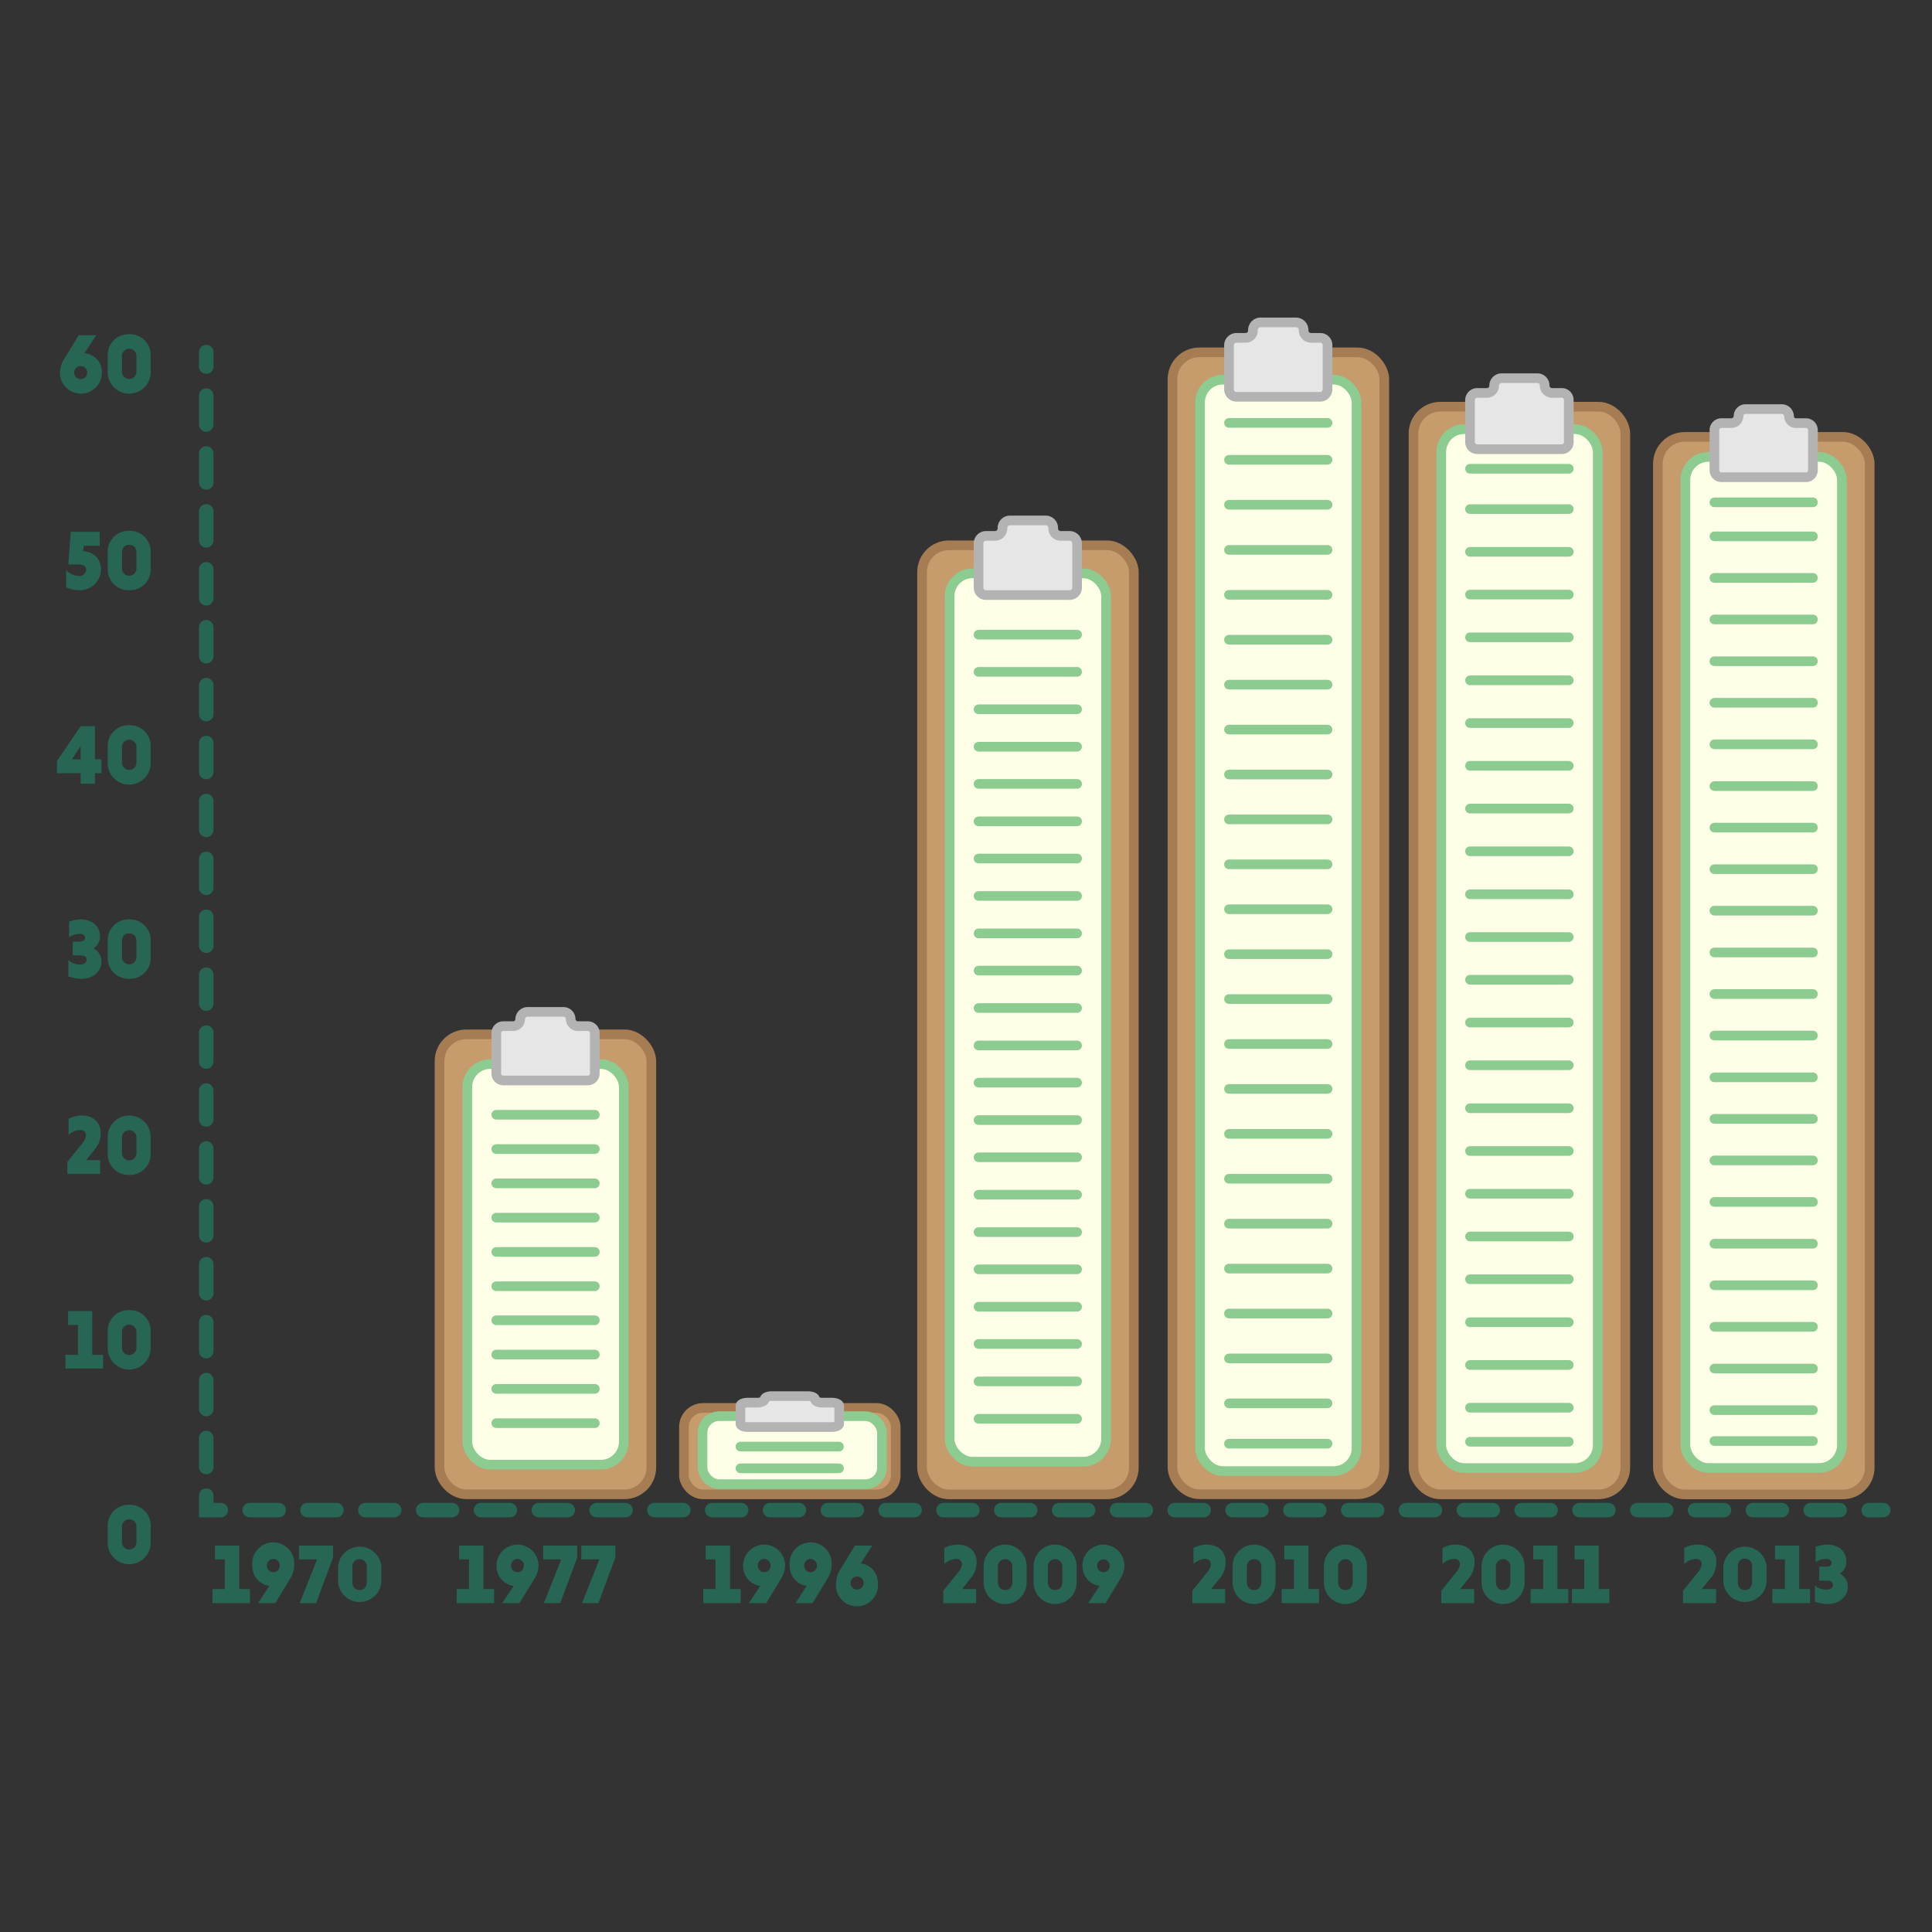 <svg xmlns="http://www.w3.org/2000/svg" width="800" height="800" viewBox="0 0 800 800"><rect x="0" y="0" width="800" height="800" fill="#333333" stroke="none"/><g stroke-width="4"><rect width="87.7" height="190.45" x="182" y="428.3" fill="#c69c6d" stroke="#a67c52" stroke-miterlimit="10" rx="11.1"/><rect width="64.8" height="165.89" x="193.5" y="440.6" fill="#ffffe8" stroke="#8ccc90" stroke-miterlimit="10" rx="9.5"/><path fill="#e6e6e6" stroke="#b3b3b3" stroke-linecap="round" stroke-linejoin="round" d="M205.5 427.9v16.6a2.9 2.9 0 0 0 2.9 2.9h34.9a2.9 2.9 0 0 0 3-2.9v-16.6a2.9 2.9 0 0 0-3-3h-4a3 3 0 0 1-3-2.9 3 3 0 0 0-2.9-3h-15a3.1 3.1 0 0 0-3 3 2.9 2.9 0 0 1-3 2.9h-4a2.9 2.9 0 0 0-2.9 3z"/><path fill="#ecff69" stroke="#8ccc90" stroke-linecap="round" stroke-linejoin="round" d="M205.5 461.6h40.8m-40.8 14.2h40.8M205.5 490h40.8m-40.8 14.2h40.8m-40.8 14.2h40.8m-40.8 14.2h40.8m-40.8 14.1h40.8m-40.8 14.2h40.8m-40.8 14.2h40.8m-40.8 14.2h40.8"/></g><g stroke-width="4"><rect width="87.7" height="35.78" x="283.2" y="583" fill="#c69c6d" stroke="#a67c52" stroke-miterlimit="10" rx="7.9"/><rect width="74.3" height="28.17" x="290.9" y="586.4" fill="#ffffe8" stroke="#8ccc90" stroke-miterlimit="10" rx="6.9"/><path fill="#e6e6e6" stroke="#b3b3b3" stroke-linecap="round" stroke-linejoin="round" d="M306.6 582.1v7.5c0 .7 1.3 1.3 3 1.3h34.9c1.6 0 3-.6 3-1.3v-7.5c0-.7-1.4-1.3-3-1.3h-4c-1.7 0-3-.6-3-1.4 0-.7-1.3-1.3-3-1.3h-14.9c-1.7 0-3 .6-3 1.3 0 .8-1.4 1.4-3 1.4h-4c-1.7 0-3 .6-3 1.3z"/><path fill="#ecff69" stroke="#8ccc90" stroke-linecap="round" stroke-linejoin="round" d="M306.6 599h40.8m-40.8 9h40.8"/></g><g stroke-width="4"><rect width="87.7" height="392.98" x="381.8" y="225.8" fill="#c69c6d" stroke="#a67c52" stroke-miterlimit="10" rx="11.1"/><rect width="64.8" height="367.86" x="393.2" y="237.4" fill="#ffffe8" stroke="#8ccc90" stroke-miterlimit="10" rx="9.5"/><path fill="#e6e6e6" stroke="#b3b3b3" stroke-linecap="round" stroke-linejoin="round" d="M405.2 225.1v18.1a3.1 3.1 0 0 0 3 3.2H443a3.1 3.1 0 0 0 3-3.2v-18.1a3.1 3.1 0 0 0-3-3.2h-3.9a3.1 3.1 0 0 1-3-3.2 3.1 3.1 0 0 0-3-3.2h-15a3.1 3.1 0 0 0-3 3.2 3.1 3.1 0 0 1-2.9 3.2h-4a3.1 3.1 0 0 0-3 3.2z"/><path fill="#ecff69" stroke="#8ccc90" stroke-linecap="round" stroke-linejoin="round" d="M405.2 262.8H446m-40.8 15.4H446m-40.8 15.5H446m-40.8 15.5H446m-40.8 15.4H446m-40.8 15.5H446m-40.8 15.4H446M405.2 371H446m-40.8 15.5H446m-40.8 15.4H446m-40.8 15.5H446m-40.8 15.5H446m-40.8 15.4H446m-40.8 15.5H446m-40.8 15.4H446m-40.8 15.5H446m-40.8 15.5H446m-40.8 15.4H446m-40.8 15.5H446m-40.8 15.4H446M405.2 572H446m-40.8 15.5H446"/></g><g stroke-width="4"><rect width="87.7" height="472.83" x="485.5" y="145.9" fill="#c69c6d" stroke="#a67c52" stroke-miterlimit="10" rx="11.1"/><rect width="64.8" height="451.94" x="496.9" y="157.2" fill="#ffffe8" stroke="#8ccc90" stroke-miterlimit="10" rx="9.5"/><path fill="#e6e6e6" stroke="#b3b3b3" stroke-linecap="round" stroke-linejoin="round" d="M508.9 143.1v18a3.1 3.1 0 0 0 3 3.2h34.9a3.1 3.1 0 0 0 2.9-3.2v-18a3 3 0 0 0-2.9-3.2h-4a3.1 3.1 0 0 1-3-3.2 3.2 3.2 0 0 0-3-3.2h-15a3.2 3.2 0 0 0-3 3.2 3 3 0 0 1-2.9 3.2h-4a3.1 3.1 0 0 0-3 3.2z"/><path fill="#ecff69" stroke="#8ccc90" stroke-linecap="round" stroke-linejoin="round" d="M508.9 190.4h40.8m-40.8-15.3h40.8M508.9 209h40.8m-40.8 18.7h40.8m-40.8 18.6h40.8m-40.8 18.6h40.8m-40.8 18.6h40.8m-40.8 18.6h40.8m-40.8 18.6h40.8m-40.8 18.6h40.8m-40.8 18.6h40.8m-40.8 18.6h40.8m-40.8 18.6h40.8m-40.8 18.6h40.8m-40.8 18.6h40.8m-40.8 18.6h40.8m-40.8 18.6h40.8m-40.8 18.6h40.8m-40.8 18.6h40.8m-40.8 18.6h40.8m-40.8 18.6h40.8m-40.8 18.6h40.8m-40.8 18.6h40.8m-40.8 16.7h40.8"/></g><g stroke-width="4"><rect width="87.7" height="450.37" x="585.3" y="168.4" fill="#c69c6d" stroke="#a67c52" stroke-miterlimit="10" rx="11.1"/><rect width="64.8" height="430.18" x="596.8" y="177.7" fill="#ffffe8" stroke="#8ccc90" stroke-miterlimit="10" rx="9.5"/><path fill="#e6e6e6" stroke="#b3b3b3" stroke-linecap="round" stroke-linejoin="round" d="M608.7 165.7V183a3 3 0 0 0 3 3h34.9a2.9 2.9 0 0 0 3-3v-17.3a2.9 2.9 0 0 0-3-3h-4a3.1 3.1 0 0 1-3-3.1 3 3 0 0 0-2.9-3h-15a3.1 3.1 0 0 0-3 3 3 3 0 0 1-3 3.1h-4a3 3 0 0 0-3 3z"/><path fill="#ecff69" stroke="#8ccc90" stroke-linecap="round" stroke-linejoin="round" d="M608.7 210.8h40.9m-40.9-16.7h40.9m-40.9 34.4h40.9m-40.9 17.7h40.9m-40.9 17.7h40.9m-40.9 17.8h40.9m-40.9 17.7h40.9m-40.9 17.7h40.9m-40.9 17.7h40.9m-40.9 17.7h40.9m-40.9 17.8h40.9M608.7 388h40.9m-40.9 17.7h40.9m-40.9 17.7h40.9m-40.9 17.7h40.9m-40.9 17.8h40.9m-40.9 17.7h40.9m-40.9 17.7h40.9M608.7 512h40.9m-40.9 17.7h40.9m-40.9 17.8h40.9m-40.9 17.7h40.9m-40.9 17.7h40.9M608.7 597h40.9"/></g><g stroke-width="4"><rect width="87.7" height="437.9" x="686.5" y="180.9" fill="#c69c6d" stroke="#a67c52" stroke-miterlimit="10" rx="11.1"/><rect width="64.8" height="418.66" x="697.9" y="189.2" fill="#ffffe8" stroke="#8ccc90" stroke-miterlimit="10" rx="9.5"/><path fill="#e6e6e6" stroke="#b3b3b3" stroke-linecap="round" stroke-linejoin="round" d="M709.9 178.1v16.5a2.9 2.9 0 0 0 3 3h34.9a2.9 2.9 0 0 0 2.9-3v-16.5a2.9 2.9 0 0 0-2.9-2.9h-4a2.9 2.9 0 0 1-3-2.9 3 3 0 0 0-3-2.9h-15a2.9 2.9 0 0 0-2.9 2.9 3 3 0 0 1-3 2.9h-4a2.9 2.9 0 0 0-3 2.9z"/><path fill="#ecff69" stroke="#8ccc90" stroke-linecap="round" stroke-linejoin="round" d="M709.9 222.1h40.8M709.9 208h40.8m-40.8 31.3h40.8m-40.8 17.2h40.8m-40.8 17.3h40.8M709.9 291h40.8m-40.8 17.2h40.8m-40.8 17.3h40.8m-40.8 17.2h40.8m-40.8 17.2h40.8m-40.8 17.2h40.8m-40.8 17.3h40.8m-40.8 17.2h40.8m-40.8 17.2h40.8m-40.8 17.3h40.8m-40.8 17.2h40.8m-40.8 17.2h40.8m-40.8 17.2h40.8M709.9 515h40.8m-40.8 17.2h40.8m-40.8 17.2h40.8m-40.8 17.3h40.8m-40.8 17.2h40.8m-40.8 12.8h40.8"/></g><g fill="none" stroke="#276654" stroke-linecap="round" stroke-miterlimit="10" stroke-width="6"><path d="M85.4 145.8v6"/><path stroke-dasharray="11.99 11.99" d="M85.4 163.8v449.5"/><path d="M85.4 619.3v6h6"/><path stroke-dasharray="11.97 11.97" d="M103.4 625.3h664.4"/><path d="M773.8 625.3h6"/></g><path fill="#276654" d="M88 658h5.1v-12.3H89V640h10.1v18h4.4v5.8H88zm23.5-1.3a8.2 8.2 0 0 1-7-8.4 8.7 8.7 0 1 1 17.3 0 9.6 9.6 0 0 1-1.5 5.1l-6.3 10.4h-7.1zm1.7-5.7a2.6 2.6 0 0 0 2.6-2.7 2.7 2.7 0 0 0-2.6-2.8 2.8 2.8 0 0 0-2.7 2.8 2.7 2.7 0 0 0 2.7 2.7zm17.7 12.8h-6.8l7.2-18.1h-7.5V640h14.1v5zm27-15.3v6.8a9 9 0 0 1-17.9 0v-6.8a9 9 0 0 1 17.9 0zm-12 .1v6.5c0 1.9 1.1 3.3 3 3.3s3-1.4 3-3.3v-6.5a3 3 0 1 0-6 0zm43.2 9.4h5.1v-12.3h-4.1V640h10.1v18h4.4v5.8h-15.5zm23.6-1.3a8.2 8.2 0 0 1-7.1-8.4 8.7 8.7 0 1 1 17.4 0 10.5 10.5 0 0 1-1.5 5.1l-6.4 10.4H208zm1.6-5.7a2.6 2.6 0 0 0 2.6-2.7 2.7 2.7 0 0 0-2.6-2.8 2.8 2.8 0 0 0-2.7 2.8 2.7 2.7 0 0 0 2.7 2.7zm17.7 12.8h-6.8l7.2-18.1h-7.5V640H239v5zm15.8 0H241l7.2-18.1h-7.5V640h14.1v5zm43.4-5.8h5.1v-12.3h-4.1V640h10.1v18h4.4v5.8h-15.5zm23.6-1.3a8.3 8.3 0 0 1-7.1-8.4 8.7 8.7 0 0 1 17.4 0 10.5 10.5 0 0 1-1.5 5.1l-6.3 10.4h-7.2zm1.6-5.7a2.7 2.7 0 0 0 2.7-2.7 2.8 2.8 0 0 0-2.7-2.8 2.7 2.7 0 0 0-2.6 2.8 2.6 2.6 0 0 0 2.6 2.7zm17.6 5.7a8.2 8.2 0 0 1-7-8.4 8.7 8.7 0 1 1 17.3 0 9.6 9.6 0 0 1-1.5 5.1l-6.3 10.4h-7.1zm1.6-5.7a2.7 2.7 0 0 0 2.7-2.7 2.8 2.8 0 0 0-2.7-2.8 2.7 2.7 0 0 0-2.6 2.8 2.6 2.6 0 0 0 2.6 2.7zm20.8-3.6a8 8 0 0 1 7.1 8.1 8.7 8.7 0 1 1-17.3 0 9.9 9.9 0 0 1 1.5-5.2L354 640h7.2zm-1.5 5.4a2.7 2.7 0 1 0 0 5.4 2.7 2.7 0 0 0 0-5.4zm35.7 5.9l6.2-7.7a5.7 5.7 0 0 0 1.5-3.1 2.2 2.2 0 0 0-2.3-2.4 7.9 7.9 0 0 0-5 2.1V641a11.5 11.5 0 0 1 5.5-1.4c5.7 0 7.9 3.7 7.9 7.1a9.9 9.9 0 0 1-2.4 6.7l-3.6 4.6h5.8v5.8h-13.6zm34.5-10.2v6.8a8.9 8.9 0 0 1-17.8 0v-6.8a8.9 8.9 0 0 1 17.8 0zm-11.9.1v6.5c0 1.9 1.1 3.3 3 3.3s3-1.4 3-3.3v-6.5a3 3 0 1 0-6 0zm32.6-.1v6.8a8.9 8.9 0 0 1-17.8 0v-6.8a8.9 8.9 0 0 1 17.8 0zm-11.9.1v6.5c0 1.9 1.1 3.3 3 3.3s3-1.4 3-3.3v-6.5a3 3 0 1 0-6 0zm21.4 8.1a8.3 8.3 0 0 1-7.1-8.4 8.7 8.7 0 0 1 17.4 0 10.5 10.5 0 0 1-1.5 5.1l-6.3 10.4h-7.2zm1.6-5.7a2.6 2.6 0 0 0 2.6-2.7 2.6 2.6 0 1 0-5.2 0 2.6 2.6 0 0 0 2.6 2.7zm36.8 7.7l6.2-7.7a5.7 5.7 0 0 0 1.5-3.1 2.2 2.2 0 0 0-2.3-2.4 7.4 7.4 0 0 0-4.9 2.1V641a11.4 11.4 0 0 1 5.4-1.4c5.7 0 7.9 3.7 7.9 7.1a10.4 10.4 0 0 1-2.3 6.7l-3.7 4.6h5.8v5.8h-13.6zm34.5-10.2v6.8a8.9 8.9 0 0 1-17.8 0v-6.8a8.9 8.9 0 0 1 17.8 0zm-11.9.1v6.5c0 1.9 1.1 3.3 3 3.3s3-1.4 3-3.3v-6.5a3 3 0 1 0-6 0zm14.4 9.4h5.1v-12.3h-4V640h10v18h4.4v5.8h-15.5zm35.3-9.5v6.8a8.9 8.9 0 0 1-17.8 0v-6.8a8.9 8.9 0 1 1 17.8 0zm-11.9.1v6.5c0 1.9 1.1 3.3 3 3.3s3-1.4 3-3.3v-6.5a3 3 0 1 0-6 0zm42.7 10.1l6.2-7.7a5.7 5.7 0 0 0 1.5-3.1 2.1 2.1 0 0 0-2.2-2.4 7.4 7.4 0 0 0-5 2.1V641a11.4 11.4 0 0 1 5.4-1.4c5.8 0 7.9 3.7 7.9 7.1a10.4 10.4 0 0 1-2.3 6.7l-3.7 4.6h5.8v5.8h-13.6zm34.5-10.2v6.8a8.9 8.9 0 0 1-17.8 0v-6.8a8.9 8.9 0 1 1 17.8 0zm-11.9.1v6.5c0 1.9 1.1 3.3 3 3.3s3-1.4 3-3.3v-6.5a3 3 0 1 0-6 0zm14.4 9.4h5.2v-12.3h-4.1V640h10v18h4.5v5.8h-15.6zm17.1 0h5.1v-12.3h-4V640h10v18h4.4v5.8h-15.5zm46 .7l6.2-7.7a5.7 5.7 0 0 0 1.5-3.1 2.1 2.1 0 0 0-2.2-2.4 7.6 7.6 0 0 0-5 2.1V641a11.4 11.4 0 0 1 5.4-1.4c5.8 0 7.9 3.7 7.9 7.1a10.4 10.4 0 0 1-2.3 6.7l-3.7 4.6h5.9v5.8h-13.7zm34.6-10.2v6.8a9 9 0 0 1-17.9 0v-6.8a9 9 0 0 1 17.9 0zm-11.9.1v6.5c0 1.9 1 3.3 2.9 3.3s3-1.4 3-3.3v-6.5a2.9 2.9 0 0 0-3-3.2c-1.9 0-2.9 1.3-2.9 3.2zm14.3 9.4h5.2v-12.3H735V640h10v18h4.5v5.8h-15.6zm19.4-9.3h3.2c1 0 1.9-.5 1.9-1.5s-.8-1.7-2.1-1.7a7.7 7.7 0 0 0-4.5 1.4v-6.4a15.7 15.7 0 0 1 4.8-.9c4.9 0 7.9 3 7.9 6.8a5.8 5.8 0 0 1-2.7 5.2 5.9 5.9 0 0 1 3.3 5.6c0 3.8-3.4 7-8.3 7a16.1 16.1 0 0 1-5.3-1v-6.7a6.9 6.9 0 0 0 4.9 1.7c1.5 0 2.6-.8 2.6-1.9s-1-1.8-2.5-1.8h-3.2zM62.4 631.9v6.9a8.9 8.9 0 1 1-17.8 0v-6.9a8.6 8.6 0 0 1 8.9-8.8 8.6 8.6 0 0 1 8.9 8.8zm-11.9.2v6.5a3 3 0 1 0 6 0v-6.5a3 3 0 1 0-6 0zM27.1 561h5.2v-12.4h-4.1v-5.7h10V561h4.5v5.7H27.1zm35.3-9.6v6.8a8.9 8.9 0 0 1-17.8 0v-6.8a8.6 8.6 0 0 1 8.9-8.9 8.6 8.6 0 0 1 8.9 8.9zm-11.9.1v6.6a3 3 0 1 0 6 0v-6.6a3 3 0 1 0-6 0zm-22.6-70.4l6.2-7.7a5.9 5.9 0 0 0 1.5-3.2 2.2 2.2 0 0 0-2.3-2.3 6.9 6.9 0 0 0-4.9 2.1v-6.7a11.4 11.4 0 0 1 5.4-1.4c5.7 0 7.9 3.7 7.9 7.2a10.1 10.1 0 0 1-2.3 6.6l-3.7 4.7h5.8v5.7H27.9zm34.5-10.3v6.8a8.6 8.6 0 0 1-8.9 8.9 8.6 8.6 0 0 1-8.9-8.9v-6.8a8.9 8.9 0 0 1 17.8 0zm-11.9.2v6.5a3 3 0 1 0 6 0V471a3 3 0 1 0-6 0zm-20.4-81.1h3.2c1.1 0 1.9-.6 1.9-1.6s-.8-1.6-2-1.6a8.1 8.1 0 0 0-4.6 1.4v-6.4a13.3 13.3 0 0 1 4.8-1c4.9 0 8 3 8 6.8a5.7 5.7 0 0 1-2.7 5.2 6 6 0 0 1 3.3 5.6c0 3.9-3.4 7-8.3 7a17.3 17.3 0 0 1-5.4-1v-6.7a7.4 7.4 0 0 0 5 1.8c1.4 0 2.6-.8 2.6-2s-1-1.8-2.5-1.8h-3.3zm32.3-.3v6.8a8.6 8.6 0 0 1-8.9 8.9 8.6 8.6 0 0 1-8.9-8.9v-6.8a8.6 8.6 0 0 1 8.9-8.9 8.6 8.6 0 0 1 8.9 8.9zm-11.9.2v6.5a3 3 0 1 0 6 0v-6.5c0-2-1.1-3.3-3-3.3s-3 1.3-3 3.3zm-11.2-69.6v4.3h-5.9v-4.3h-9.8v-5.1l9.8-14.4h5.9v13.7H42v5.8zm-5.9-5.8v-5.5l-3.6 5.5zm29-5.3v6.9a8.9 8.9 0 0 1-17.8 0v-6.9a8.6 8.6 0 0 1 8.9-8.8 8.6 8.6 0 0 1 8.9 8.8zm-11.9.2v6.5a3 3 0 1 0 6 0v-6.5a3 3 0 1 0-6 0zM34.7 226l-.3 2.2c4.6.4 7.4 3.3 7.4 7.7s-3.7 8.5-8.7 8.5a14.1 14.1 0 0 1-5.7-1.2v-7.1a7.9 7.9 0 0 0 5.3 2.4 2.8 2.8 0 0 0 3-2.6c0-2.1-2.1-2.2-4.2-2.2h-3.2l1-13.5h12v5.8zm27.7 2.7v6.8a8.6 8.6 0 0 1-8.9 8.9 8.6 8.6 0 0 1-8.9-8.9v-6.8a8.6 8.6 0 0 1 8.9-8.9 8.6 8.6 0 0 1 8.9 8.9zm-11.9.2v6.5a3 3 0 1 0 6 0v-6.5c0-2-1.1-3.3-3-3.3s-3 1.3-3 3.3zM35 146.2c3.9.6 7.2 3.4 7.2 8.1a8.7 8.7 0 0 1-17.4 0 10.9 10.9 0 0 1 1.5-5.2l6.3-10.3h7.2zm-1.5 5.4a2.7 2.7 0 1 0 2.6 2.7 2.6 2.6 0 0 0-2.6-2.7zm28.9-4.4v6.9a8.9 8.9 0 1 1-17.8 0v-6.9a8.6 8.6 0 0 1 8.9-8.8 8.6 8.6 0 0 1 8.9 8.8zm-11.9.2v6.5a3 3 0 1 0 6 0v-6.5a3 3 0 1 0-6 0z"/></svg>